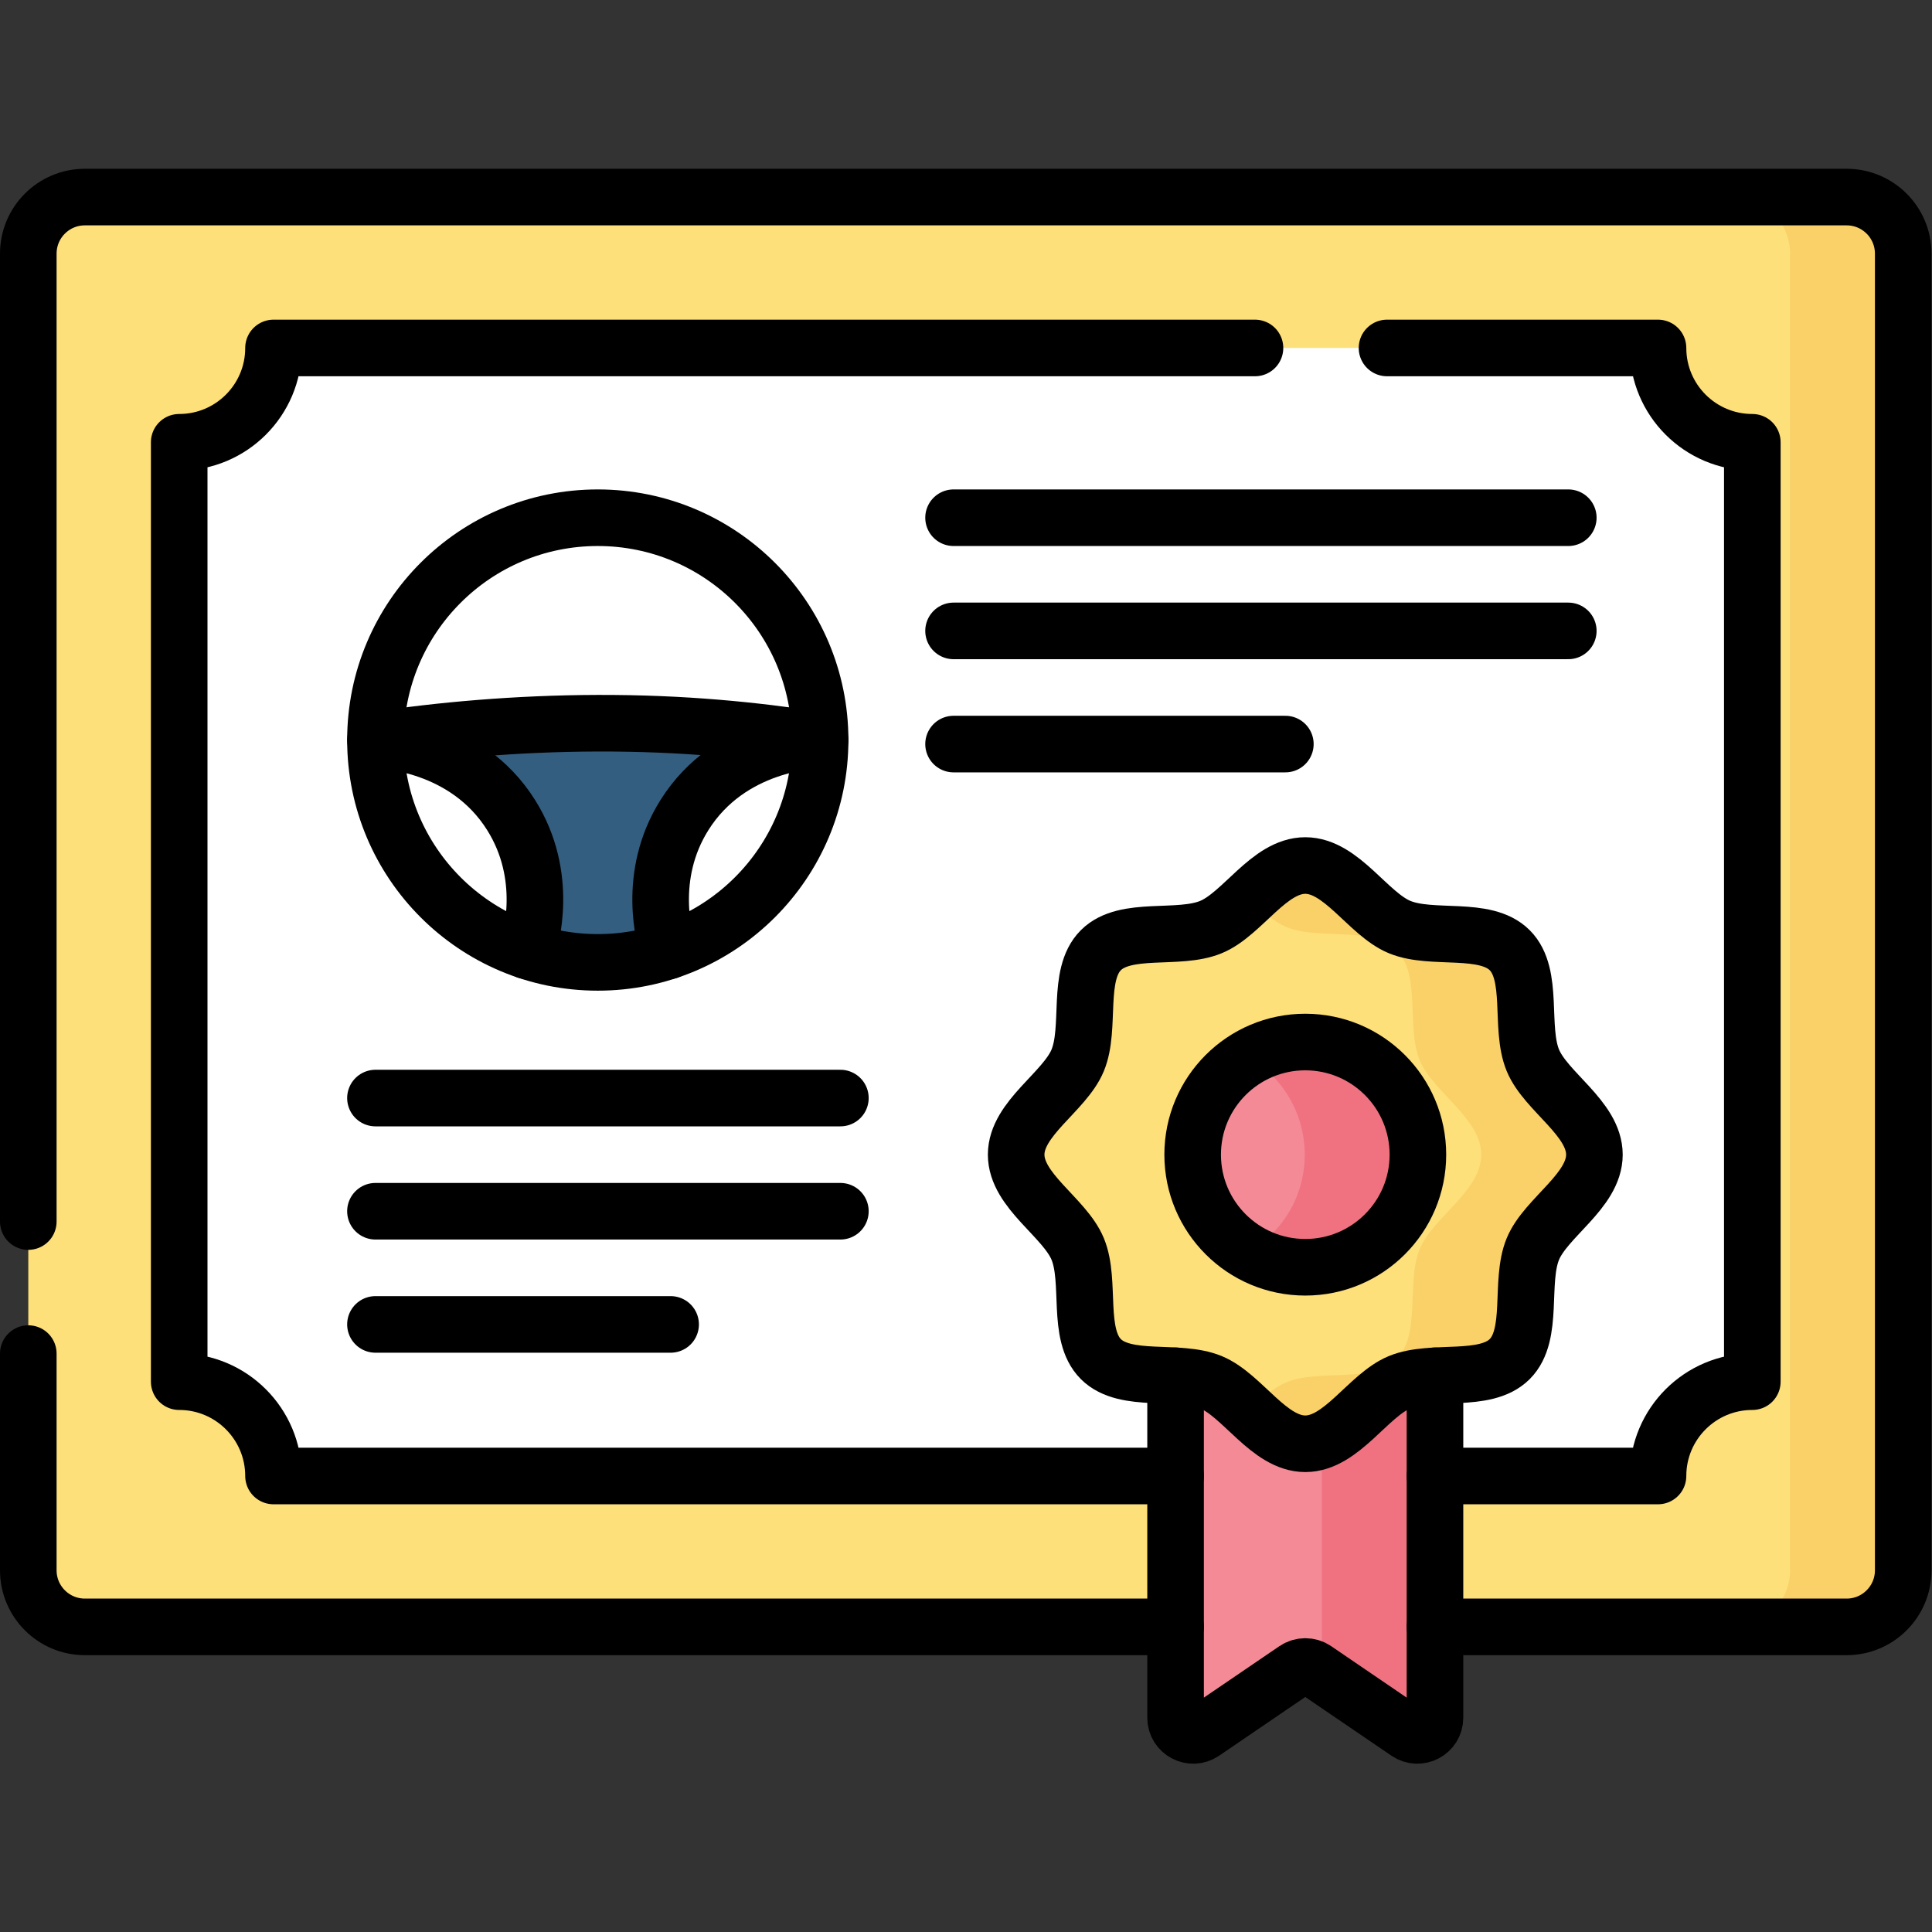 <?xml version="1.0" encoding="UTF-8" standalone="no"?>
<!-- Created with Inkscape (http://www.inkscape.org/) -->

<svg
   version="1.1"
   id="svg5694"
   xml:space="preserve"
   width="682.667"
   height="682.667"
   viewBox="0 0 682.667 682.667"
   xmlns="http://www.w3.org/2000/svg"
   xmlns:svg="http://www.w3.org/2000/svg"><rect x="0" y="0" width="682.667" height="682.667" fill="#333333" stroke="none"/><defs
     id="defs5698"><clipPath
       clipPathUnits="userSpaceOnUse"
       id="clipPath5708"><path
         d="M 0,512 H 512 V 0 H 0 Z"
         id="path5706" /></clipPath></defs><g
     id="g5700"
     transform="matrix(1.333,0,0,-1.333,0,682.667)"><g
       id="g5702"><g
         id="g5704"
         clip-path="url(#clipPath5708)"><g
           id="g5710"
           transform="translate(489.5,80.876)"><path
             d="m 0,0 h -467 c -8.284,0 -15,6.716 -15,15 v 349.017 c 0,8.284 6.716,15 15,15 H 0 c 8.284,0 15,-6.716 15,-15 V 15 C 15,6.716 8.284,0 0,0"
             style="fill:#fee07a;fill-opacity:1;fill-rule:nonzero;stroke:none"
             id="path5712" /></g><g
           id="g5714"
           transform="translate(489.5,459.893)"><path
             d="m 0,0 h -30 c 8.284,0 15,-6.716 15,-15 v -349.017 c 0,-8.284 -6.716,-15 -15,-15 H 0 c 8.284,0 15,6.716 15,15 V -15 C 15,-6.716 8.284,0 0,0"
             style="fill:#fad169;fill-opacity:1;fill-rule:nonzero;stroke:none"
             id="path5716" /></g><g
           id="g5718"
           transform="translate(47.5,145.876)"><path
             d="m 0,0 v 249.016 c 13.807,0 25,11.193 25,25 h 367 c 0,-13.807 11.193,-25 25,-25 V 0 C 403.193,0 392,-11.192 392,-25 H 25 C 25,-11.192 13.807,0 0,0"
             style="fill:#ffffff;fill-opacity:1;fill-rule:nonzero;stroke:none"
             id="path5720" /></g><g
           id="g5722"
           transform="translate(216.881,315.959)"><path
             d="M 0,0 C -17.032,2.612 -35.9,4.526 -58.423,4.463 -80.037,4.402 -100.584,2.532 -117.092,0 l -0.261,-0.002 c 1.61,-0.019 23.89,-0.689 35.95,-19.869 10.179,-16.184 5.231,-33.113 4.293,-36.02 5.874,-1.963 12.153,-3.043 18.687,-3.043 6.534,0 12.813,1.08 18.687,3.043 -0.937,2.907 -5.886,19.836 4.293,36.02 12.06,19.18 34.34,19.85 35.95,19.869 z"
             style="fill:#345e80;fill-opacity:1;fill-rule:nonzero;stroke:none"
             id="path5724" /></g><g
           id="g5726"
           transform="translate(373.061,52.929)"><path
             d="m 0,0 -24.424,16.637 c -1.591,1.084 -3.683,1.084 -5.274,0 L -54.122,0 c -3.109,-2.118 -7.321,0.108 -7.321,3.871 v 156.06 H 7.321 V 3.871 C 7.321,0.108 3.109,-2.118 0,0"
             style="fill:#f58a97;fill-opacity:1;fill-rule:nonzero;stroke:none"
             id="path5728" /></g><g
           id="g5730"
           transform="translate(350.382,212.859)"><path
             d="m 0,0 v -144.482 l 22.679,-15.449 c 3.11,-2.118 7.321,0.109 7.321,3.871 V 0 Z"
             style="fill:#f07281;fill-opacity:1;fill-rule:nonzero;stroke:none"
             id="path5732" /></g><g
           id="g5734"
           transform="translate(422.64,206.057)"><path
             d="m 0,0 c 0,-9.622 -12.836,-16.622 -16.306,-24.989 -3.596,-8.673 0.395,-22.667 -6.142,-29.203 -6.536,-6.537 -20.53,-2.546 -29.203,-6.143 -8.367,-3.469 -15.367,-16.305 -24.989,-16.305 -9.621,0 -16.621,12.836 -24.988,16.305 -8.673,3.597 -22.668,-0.394 -29.204,6.143 -6.536,6.536 -2.545,20.53 -6.142,29.204 -3.469,8.366 -16.305,15.366 -16.305,24.988 0,9.621 12.836,16.621 16.305,24.988 3.597,8.673 -0.394,22.668 6.142,29.204 6.537,6.537 20.531,2.545 29.204,6.142 8.367,3.47 15.367,16.306 24.988,16.306 9.622,0 16.622,-12.836 24.989,-16.306 8.673,-3.597 22.668,0.395 29.204,-6.143 6.536,-6.536 2.545,-20.53 6.141,-29.203 C -12.836,16.621 0,9.621 0,0"
             style="fill:#fee07a;fill-opacity:1;fill-rule:nonzero;stroke:none"
             id="path5736" /></g><g
           id="g5738"
           transform="translate(406.334,231.045)"><path
             d="m 0,0 c -3.597,8.673 0.395,22.667 -6.142,29.203 -6.536,6.537 -20.53,2.546 -29.204,6.143 -8.367,3.468 -15.367,16.304 -24.988,16.304 -5.632,0 -10.365,-4.396 -15,-8.74 3.284,-3.076 6.519,-6.126 9.988,-7.564 8.674,-3.597 22.668,0.394 29.204,-6.143 C -29.605,22.667 -33.597,8.673 -30,0 c 3.469,-8.367 16.305,-15.367 16.305,-24.988 0,-9.622 -12.836,-16.622 -16.305,-24.989 -3.597,-8.673 0.394,-22.668 -6.142,-29.205 -6.537,-6.535 -20.531,-2.545 -29.204,-6.14 -3.47,-1.44 -6.704,-4.489 -9.988,-7.566 4.635,-4.342 9.368,-8.74 15,-8.74 9.621,0 16.621,12.836 24.988,16.306 8.673,3.595 22.667,-0.395 29.204,6.14 6.536,6.537 2.545,20.532 6.142,29.205 3.469,8.367 16.305,15.367 16.305,24.989 C 16.305,-15.367 3.469,-8.367 0,0"
             style="fill:#fad169;fill-opacity:1;fill-rule:nonzero;stroke:none"
             id="path5740" /></g><g
           id="g5742"
           transform="translate(375.852,206.057)"><path
             d="m 0,0 c 0,-16.487 -13.365,-29.853 -29.852,-29.853 -16.487,0 -29.852,13.366 -29.852,29.853 0,16.486 13.365,29.852 29.852,29.852 C -13.365,29.852 0,16.486 0,0"
             style="fill:#f58a97;fill-opacity:1;fill-rule:nonzero;stroke:none"
             id="path5744" /></g><g
           id="g5746"
           transform="translate(346,235.908)"><path
             d="m 0,0 c -5.47,0 -10.591,-1.479 -15,-4.046 8.879,-5.173 14.852,-14.789 14.852,-25.806 0,-11.017 -5.973,-20.632 -14.852,-25.806 4.409,-2.568 9.53,-4.046 15,-4.046 16.487,0 29.852,13.365 29.852,29.852 C 29.852,-13.365 16.487,0 0,0"
             style="fill:#f07281;fill-opacity:1;fill-rule:nonzero;stroke:none"
             id="path5748" /></g><g
           id="g5750"
           transform="translate(7.5,153.323)"><path
             d="m 0,0 v -57.443 c 0,-8.29 6.72,-15 15,-15 h 289.12"
             style="fill:none;stroke:#000000;stroke-width:15;stroke-linecap:round;stroke-linejoin:round;stroke-miterlimit:10;stroke-dasharray:none;stroke-opacity:1"
             id="path5752" /></g><g
           id="g5754"
           transform="translate(380.38,80.88)"><path
             d="m 0,0 h 109.12 c 8.28,0 15,6.71 15,15 v 349.01 c 0,8.29 -6.72,15 -15,15 h -467 c -8.28,0 -15,-6.71 -15,-15 V 107.443"
             style="fill:none;stroke:#000000;stroke-width:15;stroke-linecap:round;stroke-linejoin:round;stroke-miterlimit:10;stroke-dasharray:none;stroke-opacity:1"
             id="path5756" /></g><g
           id="g5758"
           transform="translate(332.667,419.89)"><path
             d="m 0,0 h -260.167 c 0,-13.81 -11.19,-25 -25,-25 v -249.01 c 13.81,0 25,-11.2 25,-25 h 239.12"
             style="fill:none;stroke:#000000;stroke-width:15;stroke-linecap:round;stroke-linejoin:round;stroke-miterlimit:10;stroke-dasharray:none;stroke-opacity:1"
             id="path5760" /></g><g
           id="g5762"
           transform="translate(380.38,120.88)"><path
             d="m 0,0 h 59.12 c 0,13.8 11.19,25 25,25 v 249.01 c -13.81,0 -25,11.19 -25,25 h -71.833"
             style="fill:none;stroke:#000000;stroke-width:15;stroke-linecap:round;stroke-linejoin:round;stroke-miterlimit:10;stroke-dasharray:none;stroke-opacity:1"
             id="path5764" /></g><g
           id="g5766"
           transform="translate(217.391,315.959)"><path
             d="m 0,0 c 0,-32.548 -26.385,-58.934 -58.933,-58.934 -32.548,0 -58.934,26.386 -58.934,58.934 0,32.548 26.386,58.933 58.934,58.933 C -26.385,58.933 0,32.548 0,0 Z"
             style="fill:none;stroke:#000000;stroke-width:15;stroke-linecap:round;stroke-linejoin:round;stroke-miterlimit:10;stroke-dasharray:none;stroke-opacity:1"
             id="path5768" /></g><g
           id="g5770"
           transform="translate(177.148,260.058)"><path
             d="M 0,0 C -0.93,2.88 -5.9,19.83 4.29,36.03 16.35,55.21 38.63,55.88 40.24,55.9"
             style="fill:none;stroke:#000000;stroke-width:15;stroke-linecap:round;stroke-linejoin:round;stroke-miterlimit:10;stroke-dasharray:none;stroke-opacity:1"
             id="path5772" /></g><g
           id="g5774"
           transform="translate(99.528,315.958)"><path
             d="m 0,0 c 1.61,-0.021 23.89,-0.69 35.95,-19.87 10.19,-16.2 5.22,-33.151 4.29,-36.03"
             style="fill:none;stroke:#000000;stroke-width:15;stroke-linecap:round;stroke-linejoin:round;stroke-miterlimit:10;stroke-dasharray:none;stroke-opacity:1"
             id="path5776" /></g><g
           id="g5778"
           transform="translate(216.881,315.959)"><path
             d="M 0,0 C -17.032,2.612 -35.9,4.526 -58.423,4.463 -80.037,4.401 -100.584,2.532 -117.092,0"
             style="fill:none;stroke:#000000;stroke-width:15;stroke-linecap:round;stroke-linejoin:round;stroke-miterlimit:10;stroke-dasharray:none;stroke-opacity:1"
             id="path5780" /></g><g
           id="g5782"
           transform="translate(252.766,374.892)"><path
             d="M 0,0 H 162.951"
             style="fill:none;stroke:#000000;stroke-width:15;stroke-linecap:round;stroke-linejoin:round;stroke-miterlimit:10;stroke-dasharray:none;stroke-opacity:1"
             id="path5784" /></g><g
           id="g5786"
           transform="translate(252.766,344.892)"><path
             d="M 0,0 H 162.951"
             style="fill:none;stroke:#000000;stroke-width:15;stroke-linecap:round;stroke-linejoin:round;stroke-miterlimit:10;stroke-dasharray:none;stroke-opacity:1"
             id="path5788" /></g><g
           id="g5790"
           transform="translate(252.766,314.892)"><path
             d="M 0,0 H 87.951"
             style="fill:none;stroke:#000000;stroke-width:15;stroke-linecap:round;stroke-linejoin:round;stroke-miterlimit:10;stroke-dasharray:none;stroke-opacity:1"
             id="path5792" /></g><g
           id="g5794"
           transform="translate(99.524,221.057)"><path
             d="M 0,0 H 123.242"
             style="fill:none;stroke:#000000;stroke-width:15;stroke-linecap:round;stroke-linejoin:round;stroke-miterlimit:10;stroke-dasharray:none;stroke-opacity:1"
             id="path5796" /></g><g
           id="g5798"
           transform="translate(99.524,191.057)"><path
             d="M 0,0 H 123.242"
             style="fill:none;stroke:#000000;stroke-width:15;stroke-linecap:round;stroke-linejoin:round;stroke-miterlimit:10;stroke-dasharray:none;stroke-opacity:1"
             id="path5800" /></g><g
           id="g5802"
           transform="translate(99.524,161.057)"><path
             d="M 0,0 H 78.242"
             style="fill:none;stroke:#000000;stroke-width:15;stroke-linecap:round;stroke-linejoin:round;stroke-miterlimit:10;stroke-dasharray:none;stroke-opacity:1"
             id="path5804" /></g><g
           id="g5806"
           transform="translate(380.38,147.43)"><path
             d="m 0,0 v -90.63 c 0,-3.76 -4.21,-5.99 -7.32,-3.87 l -24.42,16.641 c -1.59,1.08 -3.69,1.08 -5.28,0 L -61.44,-94.5 c -3.11,-2.12 -7.32,0.11 -7.32,3.87 V 0"
             style="fill:none;stroke:#000000;stroke-width:15;stroke-linecap:round;stroke-linejoin:round;stroke-miterlimit:10;stroke-dasharray:none;stroke-opacity:1"
             id="path5808" /></g><g
           id="g5810"
           transform="translate(422.64,206.057)"><path
             d="m 0,0 c 0,-9.622 -12.836,-16.622 -16.306,-24.989 -3.596,-8.673 0.395,-22.667 -6.142,-29.203 -6.536,-6.537 -20.53,-2.546 -29.203,-6.143 -8.367,-3.469 -15.367,-16.305 -24.989,-16.305 -9.621,0 -16.621,12.836 -24.988,16.305 -8.673,3.597 -22.668,-0.394 -29.204,6.143 -6.536,6.536 -2.545,20.53 -6.142,29.204 -3.469,8.366 -16.305,15.366 -16.305,24.988 0,9.621 12.836,16.621 16.305,24.988 3.597,8.673 -0.394,22.668 6.142,29.204 6.537,6.537 20.531,2.545 29.204,6.142 8.367,3.47 15.367,16.306 24.988,16.306 9.622,0 16.622,-12.836 24.989,-16.306 8.673,-3.597 22.668,0.395 29.204,-6.143 6.536,-6.536 2.545,-20.53 6.141,-29.203 C -12.836,16.621 0,9.621 0,0 Z"
             style="fill:none;stroke:#000000;stroke-width:15;stroke-linecap:round;stroke-linejoin:round;stroke-miterlimit:10;stroke-dasharray:none;stroke-opacity:1"
             id="path5812" /></g><g
           id="g5814"
           transform="translate(375.852,206.057)"><path
             d="m 0,0 c 0,-16.487 -13.365,-29.853 -29.852,-29.853 -16.487,0 -29.852,13.366 -29.852,29.853 0,16.486 13.365,29.852 29.852,29.852 C -13.365,29.852 0,16.486 0,0 Z"
             style="fill:none;stroke:#000000;stroke-width:15;stroke-linecap:round;stroke-linejoin:round;stroke-miterlimit:10;stroke-dasharray:none;stroke-opacity:1"
             id="path5816" /></g></g></g></g></svg>
